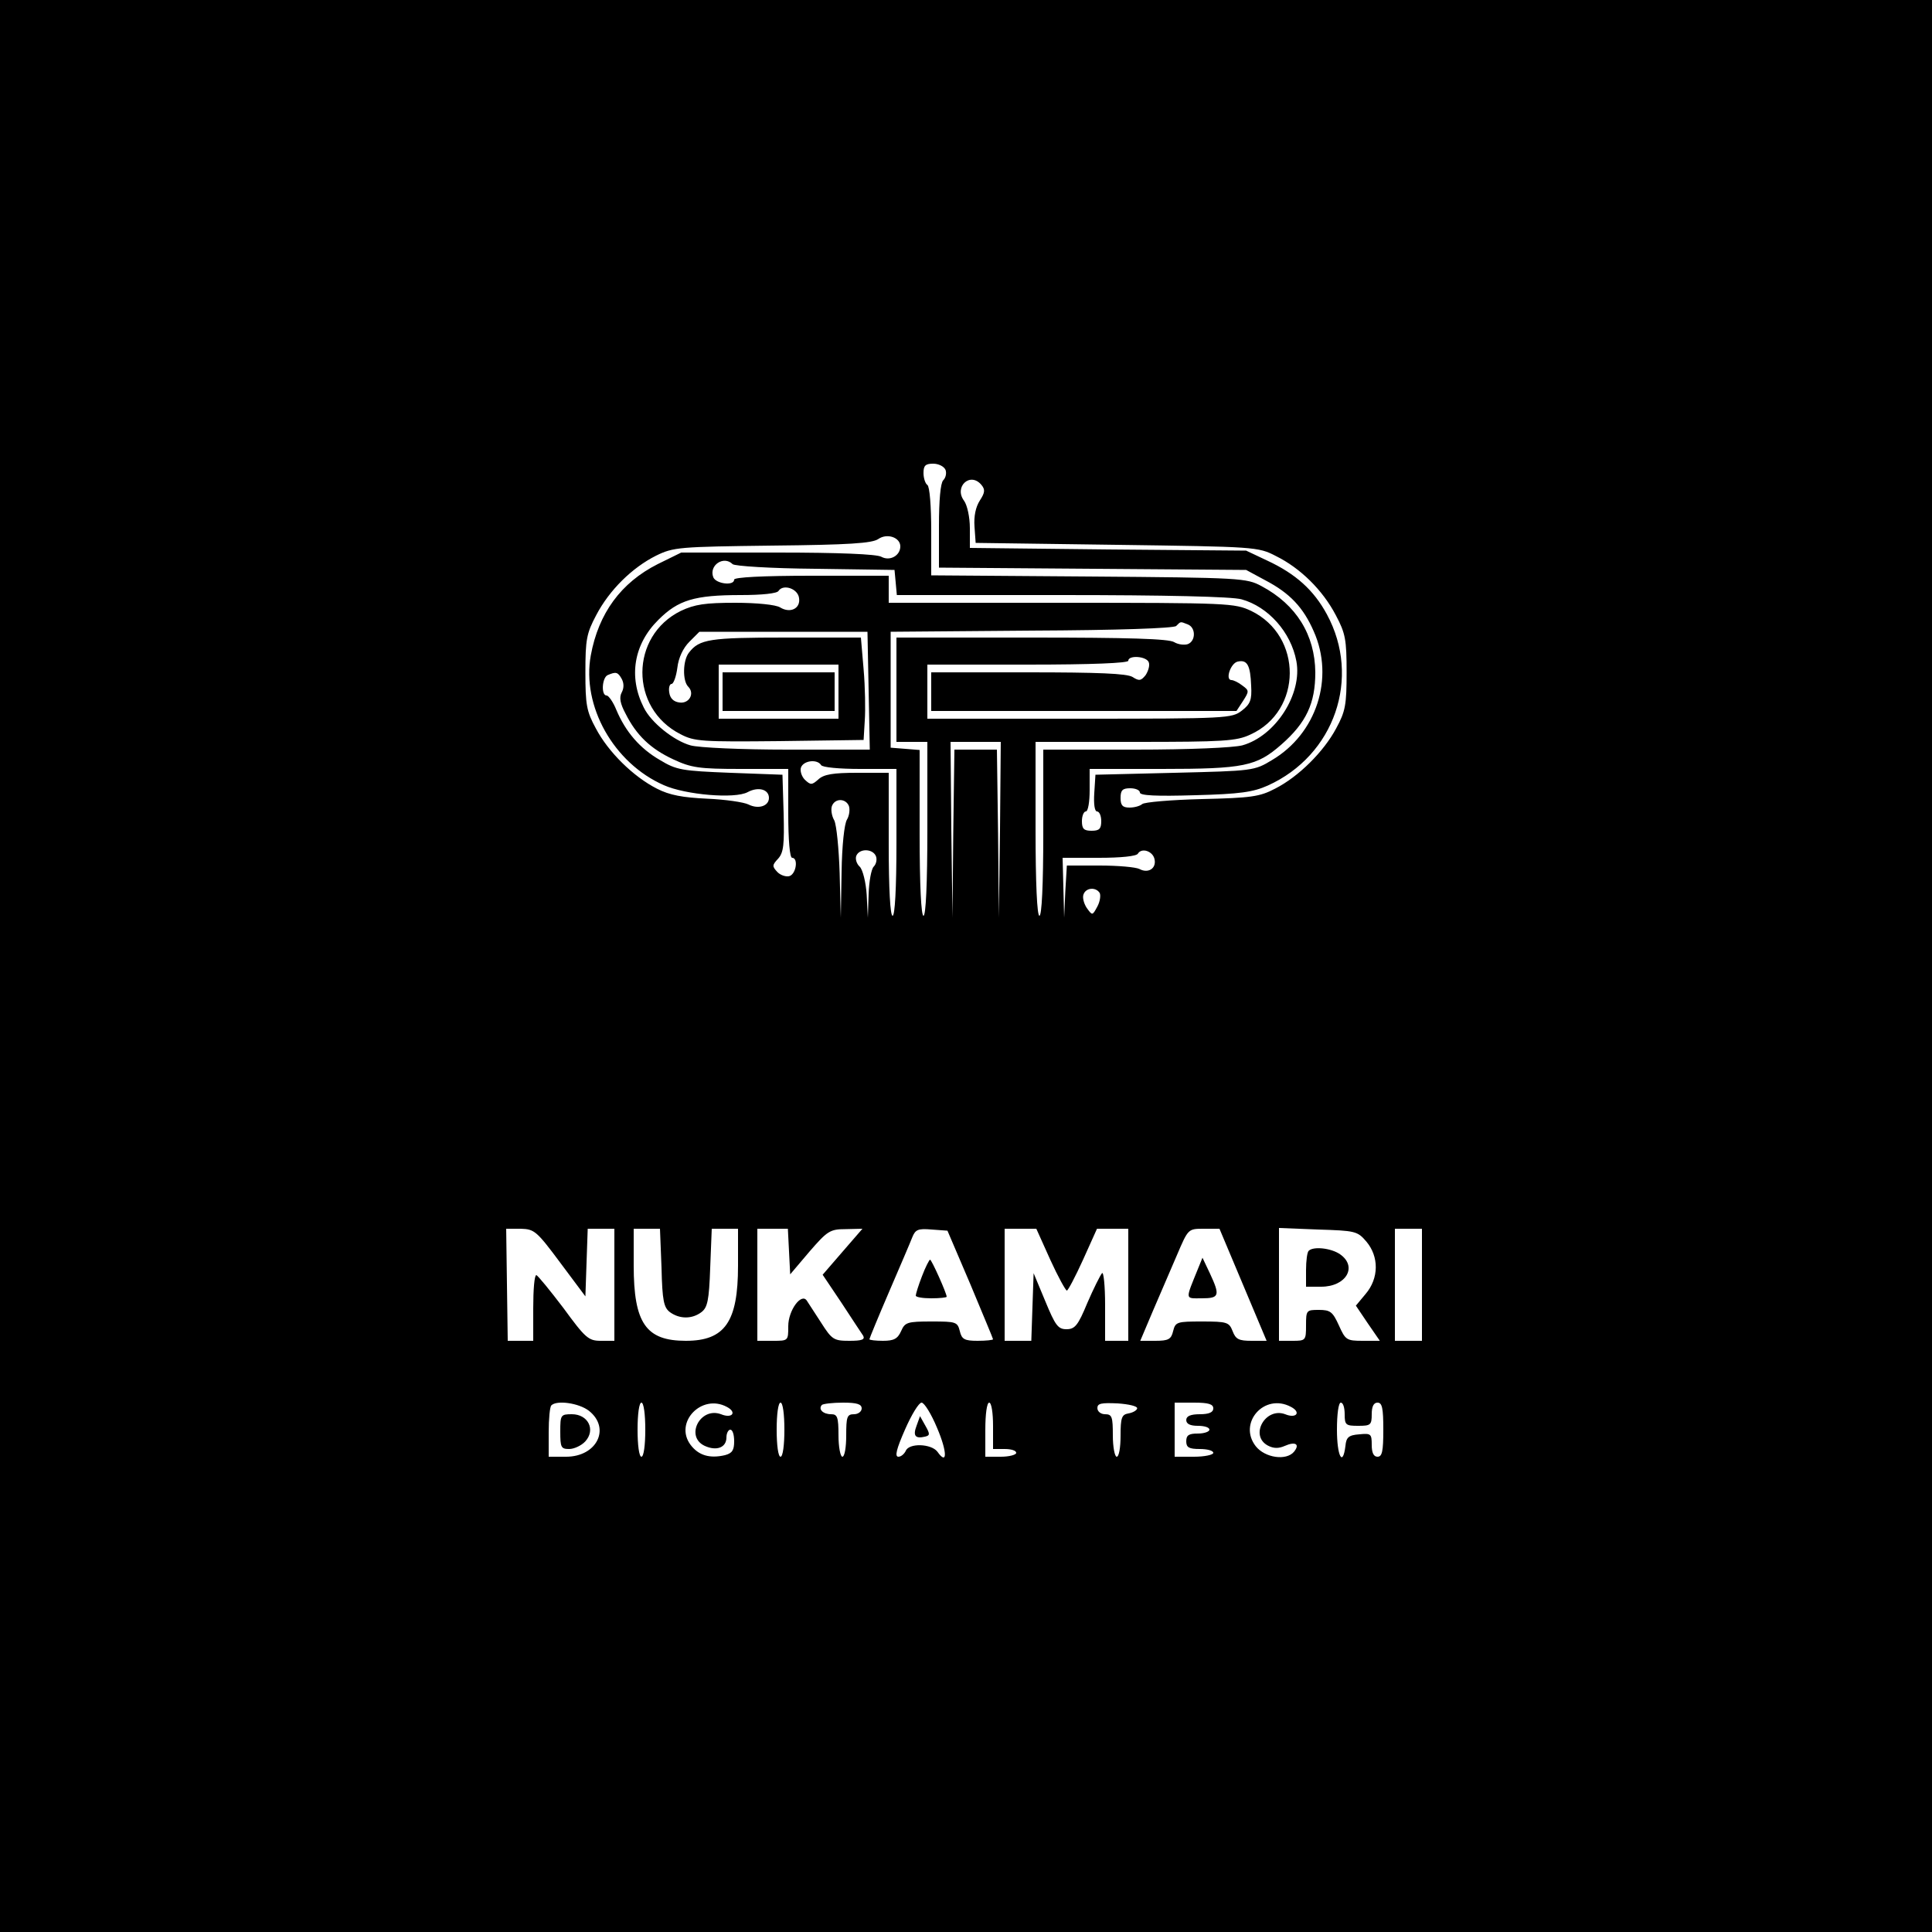 <?xml version="1.0" standalone="no"?>
<!DOCTYPE svg PUBLIC "-//W3C//DTD SVG 20010904//EN"
 "http://www.w3.org/TR/2001/REC-SVG-20010904/DTD/svg10.dtd">
<svg version="1.0" xmlns="http://www.w3.org/2000/svg"
 width="500pt" height="500pt" viewBox="0 0 500 500"
 preserveAspectRatio="xMidYMid meet">

<g transform="translate(0,500) scale(0.1,-0.1)"
fill="#000000" stroke="none">
<path d="M0 2500 l0 -2500 2500 0 2500 0 0 2500 0 2500 -2500 0 -2500 0 0
-2500z m2447 1284 c3 -8 1 -20 -6 -27 -7 -7 -11 -52 -11 -118 l0 -108 398 -3
397 -3 50 -27 c63 -33 98 -70 125 -132 54 -121 7 -265 -108 -333 -46 -28 -50
-28 -252 -33 l-205 -5 -3 -47 c-2 -29 1 -48 7 -48 6 0 11 -11 11 -25 0 -20 -5
-25 -25 -25 -20 0 -25 5 -25 25 0 14 5 25 10 25 6 0 10 25 10 55 l0 55 186 0
c214 0 246 7 310 63 65 57 88 107 88 187 -1 97 -49 175 -139 223 -39 21 -52
22 -447 25 l-408 3 0 114 c0 65 -4 116 -10 120 -5 3 -10 17 -10 31 0 19 5 24
25 24 14 0 28 -7 32 -16z m93 -39 c10 -12 9 -20 -4 -40 -11 -17 -16 -41 -14
-68 l3 -42 365 -5 c358 -5 366 -5 412 -29 63 -31 121 -88 155 -153 25 -47 28
-63 28 -148 0 -84 -3 -101 -27 -145 -32 -60 -97 -125 -158 -156 -40 -21 -62
-24 -190 -27 -80 -2 -149 -8 -154 -13 -6 -5 -20 -9 -33 -9 -18 0 -23 6 -23 25
0 20 5 25 25 25 14 0 25 -5 25 -11 0 -8 42 -10 143 -7 116 3 150 8 188 25 173
78 242 279 153 443 -34 63 -81 105 -154 139 l-55 26 -357 3 -358 4 0 51 c0 29
-7 60 -15 71 -27 36 16 76 45 41z m-210 -159 c0 -24 -27 -39 -49 -27 -12 7
-111 11 -269 11 l-249 0 -61 -30 c-95 -48 -153 -127 -173 -236 -24 -131 59
-279 189 -336 56 -25 184 -36 217 -18 28 15 55 7 55 -15 0 -21 -27 -30 -53
-17 -12 6 -60 13 -107 15 -63 3 -97 9 -130 26 -61 31 -126 95 -158 156 -24 44
-27 61 -27 145 0 85 3 101 28 148 34 65 93 123 155 154 45 22 59 23 301 26
198 2 258 6 274 17 23 16 57 4 57 -19z m-434 -46 c5 -5 98 -11 214 -12 l205
-3 3 -32 3 -33 427 0 c267 0 441 -4 465 -11 69 -19 128 -85 142 -160 16 -85
-54 -194 -140 -218 -24 -6 -134 -11 -277 -11 l-238 0 0 -215 c0 -137 -4 -215
-10 -215 -6 0 -10 82 -10 225 l0 225 258 0 c229 0 262 2 298 19 135 61 136
255 2 320 -43 20 -56 21 -491 21 l-447 0 0 35 0 35 -200 0 c-127 0 -200 -4
-200 -10 0 -17 -47 -11 -54 6 -12 31 27 57 50 34z m172 -88 c4 -27 -23 -40
-49 -24 -11 7 -60 12 -116 12 -78 0 -105 -4 -141 -21 -132 -65 -133 -252 -1
-319 36 -19 56 -20 256 -18 l218 3 3 50 c2 28 1 87 -3 133 l-7 82 -195 0
c-196 0 -223 -4 -250 -39 -16 -20 -17 -73 -2 -88 18 -18 2 -45 -23 -41 -15 2
-24 11 -26 26 -2 12 1 22 6 22 5 0 12 19 15 42 3 26 15 51 31 67 l26 26 218 0
217 0 3 -152 3 -153 -213 0 c-118 0 -230 5 -251 11 -43 12 -102 59 -121 98
-40 79 -26 164 38 227 51 51 93 64 213 64 54 0 95 4 98 11 12 18 50 6 53 -19z
m1006 -68 c21 -8 21 -43 0 -51 -9 -3 -25 -1 -35 5 -13 9 -121 12 -369 12
l-350 0 0 -135 0 -135 40 0 40 0 0 -225 c0 -143 -4 -225 -10 -225 -6 0 -10 78
-10 214 l0 215 -37 3 -38 3 0 150 0 150 365 3 c223 1 368 6 374 12 12 12 10
12 30 4z m-101 -98 c3 -8 -1 -22 -8 -33 -12 -15 -17 -16 -34 -5 -15 9 -88 12
-271 12 l-250 0 0 -50 0 -50 395 0 395 0 17 26 c16 25 16 27 -2 40 -10 8 -23
14 -28 14 -17 0 -2 45 17 48 24 5 32 -10 34 -63 2 -36 -2 -47 -24 -64 -26 -20
-37 -21 -420 -21 l-394 0 0 70 0 70 260 0 c167 0 260 4 260 10 0 15 47 12 53
-4z m-803 -76 l0 -70 -155 0 -155 0 0 70 0 70 155 0 155 0 0 -70z m-561 33 c6
-11 6 -24 0 -35 -7 -13 -4 -29 10 -55 28 -56 65 -91 123 -118 47 -22 67 -25
176 -25 l122 0 0 -115 c0 -70 4 -115 10 -115 16 0 11 -40 -6 -47 -8 -3 -23 1
-32 10 -14 15 -14 18 2 35 14 16 16 36 14 118 l-3 99 -135 5 c-125 5 -139 7
-182 33 -52 30 -89 73 -113 130 -8 20 -20 37 -25 37 -15 0 -12 47 3 53 21 9
26 8 36 -10z m979 -390 l-3 -228 -2 218 -3 217 -55 0 -55 0 -3 -217 -2 -218
-3 228 -2 227 65 0 65 0 -2 -227z m-463 167 c3 -6 48 -10 101 -10 l94 0 0
-190 c0 -120 -4 -190 -10 -190 -6 0 -10 68 -10 185 l0 185 -82 0 c-62 0 -86
-4 -100 -17 -17 -15 -20 -15 -35 -1 -9 9 -13 24 -10 32 7 18 42 22 52 6z m72
-106 c3 -9 1 -25 -5 -35 -7 -11 -13 -68 -14 -136 l-2 -118 -3 115 c-2 63 -8
125 -14 137 -7 12 -9 29 -6 37 8 21 36 20 44 0z m70 -130 c3 -8 1 -20 -6 -27
-6 -6 -12 -38 -13 -71 l-2 -61 -3 59 c-2 32 -10 65 -18 73 -8 7 -12 20 -9 28
8 20 43 19 51 -1z m721 -8 c5 -24 -17 -37 -39 -25 -10 5 -56 9 -103 9 l-85 0
-4 -67 -3 -68 -2 78 -2 77 94 0 c56 0 98 4 101 11 10 16 39 6 43 -15z m-142
-87 c3 -6 1 -22 -6 -35 -13 -24 -13 -24 -28 -3 -7 11 -11 26 -8 34 6 18 32 20
42 4z m-1396 -957 l65 -87 3 88 3 87 34 0 35 0 0 -145 0 -145 -35 0 c-32 0
-40 7 -97 85 -35 46 -66 84 -70 85 -5 0 -8 -38 -8 -85 l0 -85 -33 0 -33 0 -2
145 -2 145 38 0 c35 -1 41 -6 102 -88z m262 -13 c2 -86 6 -103 22 -115 25 -18
57 -18 81 0 16 12 20 30 23 115 l4 101 34 0 34 0 0 -96 c0 -145 -34 -194 -135
-194 -103 0 -135 45 -135 195 l0 95 34 0 34 0 4 -101z m330 42 l3 -59 50 59
c46 53 53 58 93 58 l44 1 -52 -60 -51 -59 49 -73 c26 -40 52 -79 56 -85 5 -10
-4 -13 -36 -13 -40 0 -45 3 -73 47 -16 25 -33 51 -37 57 -14 21 -48 -25 -48
-66 0 -38 0 -38 -40 -38 l-40 0 0 145 0 145 40 0 39 0 3 -59z m469 -84 c32
-77 59 -141 59 -143 0 -2 -18 -4 -40 -4 -34 0 -41 4 -46 25 -6 24 -10 25 -73
25 -63 0 -69 -2 -79 -25 -9 -20 -19 -25 -47 -25 -19 0 -35 2 -35 4 0 2 23 58
51 123 28 65 55 128 60 141 8 20 15 23 50 20 l41 -3 59 -138z m207 63 c20 -44
40 -80 43 -80 3 0 22 36 42 80 l36 80 41 0 40 0 0 -145 0 -145 -30 0 -30 0 0
92 c0 51 -4 88 -8 83 -5 -6 -22 -40 -38 -77 -24 -58 -32 -68 -54 -68 -22 0
-29 10 -55 73 l-30 72 -3 -87 -3 -88 -34 0 -35 0 0 145 0 145 41 0 41 0 36
-80z m499 -65 l61 -145 -39 0 c-33 0 -41 4 -49 25 -9 23 -14 25 -79 25 -65 0
-69 -1 -75 -25 -5 -21 -12 -25 -46 -25 l-39 0 33 78 c18 42 46 107 62 144 29
68 29 68 69 68 l41 0 61 -145z m319 112 c33 -39 33 -95 -2 -136 l-25 -30 31
-46 31 -45 -44 0 c-42 0 -45 2 -62 40 -16 35 -22 40 -52 40 -32 0 -33 -1 -33
-40 0 -39 -1 -40 -35 -40 l-35 0 0 146 0 146 101 -4 c96 -3 102 -4 125 -31z
m144 -112 l0 -145 -35 0 -35 0 0 145 0 145 35 0 35 0 0 -145z m-2156 -326 c57
-45 21 -119 -59 -119 l-45 0 0 63 c0 35 3 67 7 70 14 14 71 6 97 -14z m146
-49 c0 -40 -4 -70 -10 -70 -6 0 -10 30 -10 70 0 40 4 70 10 70 6 0 10 -30 10
-70z m211 59 c27 -14 14 -31 -15 -19 -54 20 -94 -58 -42 -82 31 -14 56 -4 56
22 0 11 5 20 10 20 6 0 10 -13 10 -30 0 -23 -5 -31 -24 -36 -39 -9 -68 -1 -89
27 -43 58 29 133 94 98z m149 -59 c0 -40 -4 -70 -10 -70 -6 0 -10 30 -10 70 0
40 4 70 10 70 6 0 10 -30 10 -70z m200 55 c0 -8 -9 -15 -20 -15 -18 0 -20 -7
-20 -55 0 -30 -4 -55 -10 -55 -5 0 -10 25 -10 55 0 48 -3 55 -19 55 -21 0 -34
13 -24 24 3 3 28 6 55 6 36 0 48 -4 48 -15z m195 -50 c27 -63 27 -99 1 -62
-16 21 -74 23 -82 2 -4 -8 -12 -15 -19 -15 -10 0 -5 20 17 70 17 39 36 70 43
70 7 0 25 -29 40 -65z m145 5 l0 -60 30 0 c17 0 30 -4 30 -10 0 -5 -18 -10
-40 -10 l-40 0 0 70 c0 40 4 70 10 70 6 0 10 -27 10 -60z m373 45 c-1 -5 -11
-11 -23 -13 -17 -3 -20 -11 -20 -58 0 -30 -4 -54 -10 -54 -5 0 -10 25 -10 55
0 48 -2 55 -20 55 -11 0 -20 7 -20 16 0 12 10 14 53 12 28 -2 51 -7 50 -13z
m197 0 c0 -10 -11 -15 -35 -15 -24 0 -35 -5 -35 -15 0 -10 10 -15 30 -15 17 0
30 -4 30 -10 0 -5 -13 -10 -30 -10 -23 0 -30 -4 -30 -20 0 -16 7 -20 35 -20
19 0 35 -4 35 -10 0 -5 -22 -10 -50 -10 l-50 0 0 70 0 70 50 0 c38 0 50 -4 50
-15z m201 4 c27 -14 14 -31 -15 -19 -51 19 -93 -55 -45 -81 15 -8 28 -8 44 -1
27 12 40 5 24 -15 -20 -24 -75 -16 -99 14 -47 60 22 139 91 102z m139 -19 c0
-28 3 -30 35 -30 32 0 35 2 35 30 0 20 5 30 15 30 12 0 15 -14 15 -70 0 -56
-3 -70 -15 -70 -10 0 -15 10 -15 31 0 28 -2 30 -32 27 -28 -2 -34 -8 -36 -30
-7 -56 -22 -26 -22 42 0 40 4 70 10 70 6 0 10 -13 10 -30z"/>
<path d="M1870 3210 l0 -50 145 0 145 0 0 50 0 50 -145 0 -145 0 0 -50z"/>
<path d="M2386 1697 c-9 -23 -16 -46 -16 -50 0 -4 18 -7 40 -7 22 0 40 2 40 4
0 9 -39 96 -43 96 -2 0 -12 -19 -21 -43z"/>
<path d="M3101 1718 c-34 -84 -35 -78 9 -78 46 0 48 7 21 65 l-19 40 -11 -27z"/>
<path d="M3387 1763 c-4 -3 -7 -26 -7 -50 l0 -43 39 0 c65 0 95 52 49 84 -23
16 -69 21 -81 9z"/>
<path d="M1450 1295 c0 -41 2 -45 23 -45 13 0 32 9 42 20 27 30 7 70 -35 70
-29 0 -30 -2 -30 -45z"/>
<path d="M2372 1310 c-10 -26 -3 -34 22 -28 13 3 13 7 1 28 l-14 25 -9 -25z"/>
</g>
</svg>
